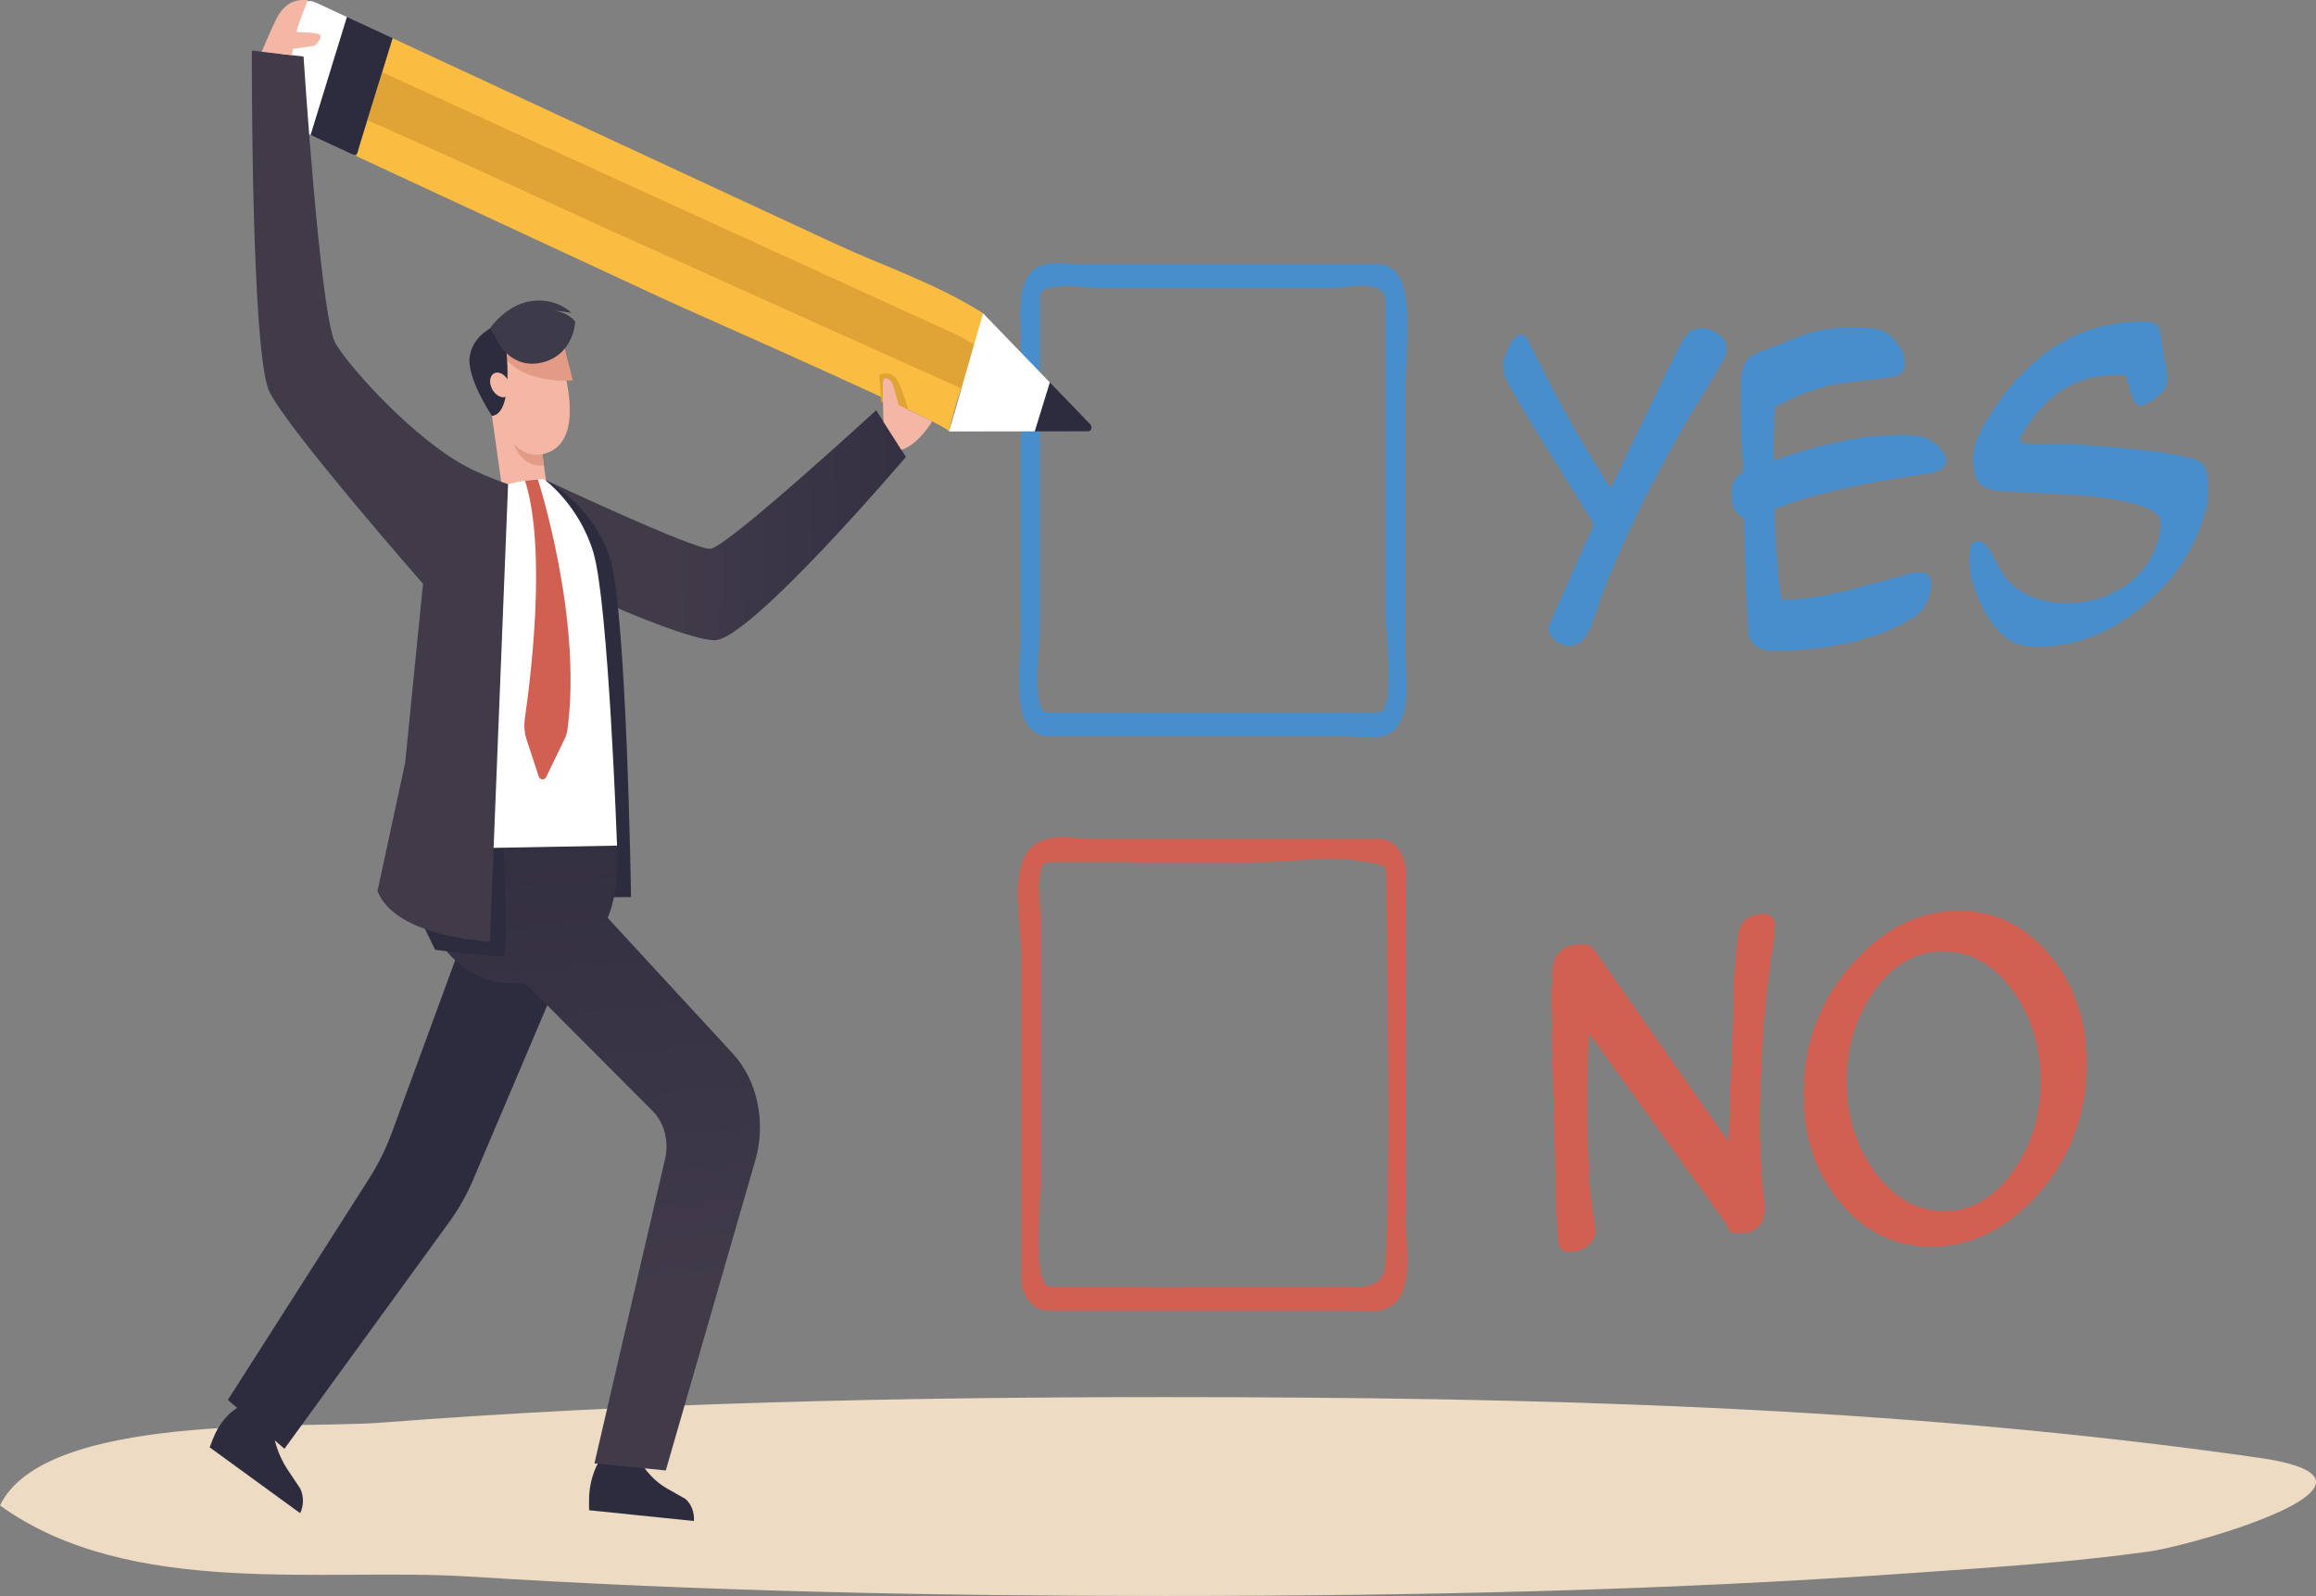 <svg width="148" height="102" viewBox="0 0 148 102" fill="none" xmlns="http://www.w3.org/2000/svg">
<rect x="0" y="0" width="148" height="102" fill="#808080" stroke="none"/>
<g clip-path="url(#clip0_3045_13639)">
<path d="M147.897 95.07C146.92 96.811 139.274 98.892 137.299 99.165C132.181 99.873 127.039 100.191 121.9 100.553C106.137 101.663 90.235 102 74.391 102C59.577 102 44.726 101.691 29.972 100.759C20.706 100.173 8.303 102.2 0 96.216C2.835 90.275 19.189 91.323 24.303 90.927C40.902 89.645 57.692 89.291 74.393 89.291C97.739 89.291 121.105 89.844 144.315 93.161C147.475 93.613 148.325 94.31 147.897 95.07Z" fill="#EDDBC3"/>
<path d="M88.118 47.092C87.381 47.2 86.473 47.042 85.831 47.042C82.501 47.042 79.171 47.042 75.841 47.042C72.868 47.042 69.894 47.042 66.919 47.042C66.248 47.042 65.639 46.534 65.388 45.77C64.899 44.277 65.242 41.947 65.242 40.368C65.242 38.323 65.242 36.278 65.242 34.234C65.242 30.144 65.242 26.055 65.242 21.966C65.242 20.77 65.039 19.275 65.47 18.125C66.124 16.375 67.812 16.889 69.101 16.889C70.643 16.889 72.186 16.889 73.728 16.889C77.319 16.889 80.91 16.889 84.502 16.889C85.706 16.889 86.91 16.889 88.115 16.889C88.922 16.889 89.537 17.595 89.735 18.536C90.153 20.514 89.792 23.283 89.792 25.352C89.792 27.861 89.792 30.371 89.792 32.881C89.792 35.7 89.792 38.519 89.792 41.338C89.792 43.019 90.355 46.159 88.674 46.938C88.507 47.014 88.319 47.063 88.118 47.092ZM66.929 18.434C66.903 18.442 66.876 18.451 66.85 18.461C66.735 18.501 66.614 18.556 66.542 18.674C66.468 18.798 66.465 18.964 66.465 19.118C66.461 23.725 66.462 28.332 66.463 32.94C66.464 35.244 66.465 37.547 66.465 39.851C66.465 40.741 66 44.881 66.666 45.434C66.791 45.537 66.953 45.541 67.104 45.541C73.988 45.544 80.873 45.547 87.757 45.547C87.964 45.547 88.183 45.544 88.361 45.415C89.049 44.915 88.57 40.368 88.57 39.384C88.57 37.159 88.571 34.936 88.57 32.711C88.57 28.263 88.57 23.814 88.57 19.366C88.57 17.706 86.224 18.392 85.326 18.392C83.654 18.392 81.982 18.392 80.311 18.392C76.967 18.392 73.624 18.392 70.28 18.392C69.173 18.392 68.019 18.086 66.929 18.434Z" fill="#488ECC"/>
<path d="M110.362 22.365C110.362 22.569 110.069 23.157 109.481 24.128C109.099 24.739 108.722 25.351 108.352 25.962C105.851 30.163 103.86 34.175 102.38 38C102.15 38.69 101.908 39.387 101.652 40.093C101.295 40.892 100.842 41.292 100.293 41.292C99.999 41.292 99.718 41.19 99.45 40.986C99.118 40.719 98.953 40.429 98.953 40.116C98.953 40.022 99.922 37.82 101.863 33.509L99.163 29.16C98.513 28.157 97.587 26.621 96.388 24.552C96.171 24.145 96.062 23.761 96.062 23.4C96.062 23.071 96.187 22.651 96.436 22.142C96.685 21.633 96.943 21.378 97.211 21.378C97.338 21.378 97.479 21.495 97.633 21.73C97.683 21.824 97.977 22.404 98.513 23.47C99.815 26.088 101.289 28.666 102.935 31.205C103.216 30.594 104.301 28.337 106.19 24.434C106.47 23.792 106.936 22.867 107.587 21.66C107.88 21.206 108.263 20.979 108.736 20.979C109.093 20.979 109.437 21.097 109.769 21.331C110.164 21.612 110.362 21.957 110.362 22.365Z" fill="#488ECC"/>
<path d="M124.373 29.465C124.373 29.888 123.939 30.163 123.072 30.289C118.834 30.884 115.606 31.637 113.386 32.545C113.436 34.536 113.583 36.464 113.826 38.329C115.025 38.329 116.403 38.141 117.961 37.764C119.326 37.404 120.691 37.035 122.057 36.659C122.287 36.597 122.478 36.565 122.632 36.565C123.155 36.565 123.417 36.84 123.417 37.389C123.417 37.749 123.318 38.122 123.12 38.505C122.921 38.89 122.696 39.168 122.44 39.34C121.368 40.093 119.907 40.68 118.057 41.104C116.474 41.433 114.917 41.598 113.386 41.598C112.607 41.598 112.09 41.339 111.835 40.822C111.682 40.493 111.554 37.922 111.452 33.11C110.916 32.874 110.648 32.373 110.648 31.605C110.648 30.9 110.891 30.43 111.376 30.194H111.395C111.306 28.596 111.261 26.911 111.261 25.139C111.261 24.371 111.273 23.964 111.299 23.916C111.35 23.462 111.503 23.117 111.759 22.882C111.886 22.741 112.212 22.576 112.735 22.388C113.564 22.075 114.388 21.753 115.204 21.424C116.161 21.11 117.016 20.953 117.769 20.953H118.573C119.274 20.938 119.759 20.97 120.027 21.047C120.5 21.173 120.905 21.47 121.243 21.941C121.581 22.411 121.751 22.843 121.751 23.234C121.751 23.768 121.362 24.073 120.583 24.151C118.656 24.355 117.437 24.511 116.927 24.621C115.919 24.857 114.751 25.319 113.423 26.008C113.359 27.09 113.327 28.235 113.327 29.44C116.364 28.343 119.102 27.795 121.539 27.795C122.011 27.795 122.382 27.826 122.65 27.888C122.982 27.936 123.339 28.108 123.722 28.406C124.156 28.768 124.373 29.121 124.373 29.465Z" fill="#488ECC"/>
<path d="M141.146 31.252C141.146 31.675 141.108 32.028 141.032 32.31C140.393 34.928 138.989 37.099 136.82 38.823C134.74 40.501 132.558 41.338 130.273 41.338C129.406 41.338 128.742 41.166 128.283 40.821C127.632 40.351 127.064 39.609 126.579 38.599C126.094 37.588 125.852 36.621 125.852 35.696C125.852 34.959 126.017 34.59 126.349 34.59C126.668 34.59 126.961 34.826 127.23 35.296C127.434 35.688 127.638 36.072 127.843 36.448C128.685 37.843 130.121 38.541 132.15 38.541C133.387 38.541 134.511 38.235 135.519 37.624C136.668 36.934 137.452 35.947 137.873 34.662C138.013 34.223 138.084 33.855 138.084 33.557C138.084 33.118 137.88 32.797 137.472 32.593C136.425 32.106 134.823 31.785 132.667 31.628C130.995 31.55 129.329 31.463 127.671 31.37C127.071 31.307 126.656 31.119 126.427 30.805C126.197 30.492 126.083 29.975 126.083 29.253C126.083 28.407 126.644 27.2 127.767 25.633C130.192 22.247 133.236 20.554 136.898 20.554C137.319 20.554 137.615 20.616 137.788 20.742C137.96 20.868 138.066 21.158 138.104 21.612C138.13 21.847 138.206 22.302 138.334 22.975C138.435 23.555 138.487 24.01 138.487 24.339C138.487 24.684 138.263 25.033 137.817 25.386C137.37 25.738 137 25.914 136.706 25.914C136.425 25.914 136.151 25.272 135.883 23.987C135.666 23.972 135.449 23.964 135.233 23.964C132.821 23.964 130.9 25.092 129.471 27.349C129.215 27.741 129.088 28.008 129.088 28.149C129.088 28.353 129.841 28.431 131.347 28.384H131.308C132.483 28.384 134.052 28.478 136.017 28.666C138.353 28.902 139.833 29.16 140.458 29.442C140.917 29.645 141.146 30.249 141.146 31.252Z" fill="#488ECC"/>
<path d="M88.137 83.754C87.432 83.883 86.635 83.758 85.995 83.758C84.516 83.758 83.037 83.758 81.559 83.758C78.053 83.758 74.547 83.758 71.042 83.758C69.676 83.758 68.31 83.758 66.943 83.758C66.018 83.758 65.265 82.833 65.265 81.697C65.265 74.839 65.265 67.983 65.265 61.125C65.265 59.276 64.77 57.307 65.221 55.486C65.854 52.926 68.066 53.604 69.777 53.604C71.39 53.604 73.003 53.604 74.616 53.604C78.113 53.604 81.611 53.604 85.108 53.604C86.118 53.604 87.127 53.604 88.137 53.604C89.062 53.604 89.815 54.528 89.815 55.666C89.815 63.001 89.815 70.336 89.815 77.671C89.815 79.212 90.179 81.035 89.641 82.498C89.342 83.313 88.778 83.638 88.137 83.754ZM66.946 55.13C66.856 55.152 66.771 55.187 66.692 55.245C66.228 55.593 66.489 58.189 66.489 58.826C66.489 60.521 66.489 62.218 66.489 63.913C66.489 67.866 66.489 71.818 66.489 75.77C66.489 76.935 65.909 82.242 67.139 82.246C71.517 82.26 75.896 82.264 80.273 82.257C82.462 82.253 84.651 82.26 86.84 82.238C88.841 82.217 88.548 80.796 88.615 78.669C88.855 71.09 88.616 63.503 88.593 55.922C88.592 55.781 88.59 55.632 88.529 55.513C88.443 55.343 88.267 55.285 88.108 55.245C85.449 54.577 82.692 55.108 80.007 55.108C75.787 55.109 71.566 55.108 67.346 55.098C67.213 55.098 67.076 55.1 66.946 55.13Z" fill="#D16053"/>
<path d="M113.437 59.34C113.437 59.483 113.378 59.948 113.261 60.731C112.74 64.106 112.48 67.728 112.48 71.597C112.48 73.053 112.512 74.284 112.577 75.291C112.59 75.466 112.629 75.795 112.694 76.275C112.745 76.674 112.772 77.002 112.772 77.258C112.772 78.298 112.206 78.817 111.073 78.817C110.591 78.817 110.364 78.65 110.39 78.314L101.543 66.032C101.465 67.583 101.426 69.063 101.426 70.47C101.426 73.013 101.517 75.115 101.699 76.778C101.712 76.875 101.764 77.194 101.855 77.738C101.921 78.138 101.953 78.466 101.953 78.722C101.953 79.106 101.757 79.426 101.366 79.682C101.028 79.922 100.695 80.041 100.371 80.041C99.954 80.041 99.694 79.849 99.589 79.466C99.524 79.274 99.433 76.795 99.316 72.03C99.2 67.616 99.141 64.978 99.141 64.114C99.141 62.675 99.192 61.796 99.297 61.476C99.531 60.725 100.136 60.349 101.113 60.349C101.451 60.349 101.699 60.461 101.855 60.685L110.468 72.99C110.481 72.447 110.559 70.272 110.703 66.466C110.742 65.378 110.774 64.275 110.8 63.156C110.852 61.86 110.936 60.765 111.054 59.87C111.158 58.895 111.724 58.407 112.753 58.407C113.209 58.405 113.437 58.716 113.437 59.34Z" fill="#D16053"/>
<path d="M133.354 67.999C133.354 71.166 132.331 73.924 130.288 76.275C128.27 78.546 125.965 79.681 123.374 79.681C121.108 79.681 119.188 78.746 117.613 76.875C116.038 75.004 115.25 72.686 115.25 69.919C115.25 66.737 116.272 63.987 118.316 61.667C120.308 59.364 122.606 58.214 125.21 58.214C127.476 58.214 129.399 59.153 130.981 61.032C132.563 62.91 133.354 65.233 133.354 67.999ZM130.405 69.127C130.405 66.92 129.819 64.994 128.647 63.346C127.424 61.651 125.926 60.803 124.156 60.803C122.424 60.803 120.946 61.667 119.722 63.394C118.576 65.057 118.003 66.968 118.003 69.126C118.003 71.317 118.601 73.236 119.8 74.883C121.01 76.561 122.501 77.402 124.272 77.402C126.003 77.402 127.468 76.538 128.666 74.811C129.825 73.18 130.405 71.285 130.405 69.127Z" fill="#D16053"/>
<path d="M40.846 93.366L41.195 93.838C41.602 94.387 42.094 94.829 42.643 95.141L43.789 95.79C44.17 96.104 44.383 96.647 44.344 97.209L37.644 96.52L37.641 95.924C37.635 94.903 37.919 93.911 38.443 93.119L40.846 93.366Z" fill="#2D2C3F"/>
<path d="M17.399 91.376L17.546 91.988C17.716 92.7 18.003 93.362 18.386 93.937L19.186 95.135C19.418 95.622 19.417 96.225 19.182 96.709L13.398 92.499L13.607 91.961C13.964 91.039 14.572 90.298 15.325 89.867L17.399 91.376Z" fill="#2D2C3F"/>
<path d="M32.135 53.072L25.066 72.321C24.669 73.401 24.167 74.419 23.573 75.351L14.562 89.469L18.178 92.592L28.732 78.069C29.322 77.257 29.828 76.357 30.239 75.391L37.576 58.12L32.135 53.072Z" fill="#2D2C3F"/>
<path d="M34.773 30.634C34.773 30.634 44.411 35.178 45.404 35.073C46.476 34.96 55.99 26.219 55.99 26.219L57.892 29.201C57.892 29.201 47.872 40.983 45.648 40.917C43.424 40.852 35.659 37.164 35.659 37.164L34.773 30.634Z" fill="url(#paint0_linear_3045_13639)"/>
<path d="M34.773 30.634C34.773 30.634 37.956 32.26 39.004 35.762C40.051 39.264 40.325 57.332 40.325 57.332L37.498 57.355L34.773 30.634Z" fill="#2D2C3F"/>
<path d="M46.847 67.357L38.836 58.664C39.227 57.676 39.445 56.565 39.438 55.391L39.431 54.044L26.648 54.147L26.673 55.6C26.742 59.637 29.438 62.859 32.725 62.833L33.463 62.827C33.493 62.827 33.522 62.824 33.551 62.823L41.725 71.029C42.455 71.761 42.76 72.955 42.502 74.067L37.987 93.527L42.547 93.977L48.274 74.13C48.967 71.726 48.402 69.045 46.847 67.357Z" fill="url(#paint1_linear_3045_13639)"/>
<path d="M32.141 53.072C32.141 53.072 32.53 60.881 32.167 61.059C31.804 61.237 27.809 60.702 27.809 60.702L26.43 57.893C26.43 57.893 27.555 52.764 27.737 52.808C27.918 52.852 32.141 53.072 32.141 53.072Z" fill="#2D2C3F"/>
<path d="M31.176 24.646C30.956 22.823 31.014 21.414 32.819 21.033C33.976 20.789 35.498 20.468 36.236 24.504C36.831 27.762 35.813 28.784 34.657 29.029L35.147 32.532L32.355 33.122L31.169 24.649L31.176 24.646Z" fill="#F4B7A5"/>
<path d="M36.605 24.308C36.605 24.308 33.14 24.672 31.945 22.377L32.53 21.61L35.897 21.524L36.605 24.308Z" fill="#E39B85"/>
<path d="M34.658 29.027C34.658 29.027 33.613 29.304 32.812 28.329C32.812 28.329 33.322 29.941 34.758 29.739L34.658 29.027Z" fill="#E39B85"/>
<path d="M32.309 21.944C32.309 21.944 32.918 26.402 31.443 26.584C31.443 26.584 29.755 24.108 30.03 22.694C30.306 21.279 31.746 20.781 31.746 20.781L32.309 21.944Z" fill="#2D2C3F"/>
<path d="M31.991 22.124C31.991 22.124 32.916 23.674 34.773 23.132C36.699 22.571 36.757 20.559 36.757 20.559C36.757 20.559 36.399 19.979 35.267 19.818L36.498 19.986C36.498 19.986 35.592 19.02 33.972 19.238C32.352 19.455 31.32 20.972 31.32 20.972L31.991 22.124Z" fill="#3D3A49"/>
<path d="M31.442 23.971C31.233 24.234 31.299 24.73 31.59 25.077C31.88 25.424 32.285 25.493 32.494 25.23C32.703 24.967 32.637 24.471 32.347 24.124C32.056 23.776 31.652 23.707 31.442 23.971Z" fill="#F4B7A5"/>
<path d="M39.431 54.045L26.734 54.272C28.772 40.654 30.945 31.424 30.945 31.424C32.667 30.81 33.829 30.61 34.774 30.634C34.774 30.634 37.006 32.252 37.922 35.319C38.877 38.514 39.431 54.045 39.431 54.045Z" fill="white"/>
<path d="M34.372 30.637C34.372 30.637 37.236 39.522 36.259 46.648C36.232 46.845 36.173 47.035 36.09 47.207L34.908 49.65C34.793 49.888 34.505 49.861 34.42 49.604L33.657 47.286C33.513 46.847 33.472 46.367 33.54 45.901C33.899 43.447 34.953 35.157 33.553 30.717L34.372 30.637Z" fill="#D16053"/>
<path d="M62.338 21.93C61.786 23.799 61.063 25.653 60.648 27.578C60.728 27.184 44.126 19.901 42.594 19.189C36.649 16.426 30.704 13.664 24.758 10.902C24.094 10.593 23.43 10.284 22.766 9.976C23.539 7.464 24.312 4.952 25.086 2.44C32.514 5.892 39.943 9.342 47.371 12.792C49.348 13.71 51.325 14.628 53.302 15.547C56.417 16.994 59.875 18.135 62.821 20.023C62.692 20.663 62.525 21.297 62.338 21.93Z" fill="#FABC41"/>
<path d="M22.609 7.354C22.663 7.194 37.265 13.94 38.471 14.485C46.21 17.981 53.954 21.459 61.696 24.943C61.703 24.946 61.851 25.013 61.851 25.012L62.743 22.117C62.515 22.243 61.455 21.538 61.237 21.439C59.975 20.866 58.714 20.289 57.453 19.714C54.062 18.166 50.672 16.615 47.282 15.064C39.801 11.641 32.317 8.224 24.834 4.807C24.771 4.778 23.572 4.229 23.572 4.23C23.572 4.231 22.61 7.354 22.609 7.354Z" fill="#E0A336"/>
<path d="M58.047 26.218C58.032 26.181 57.536 24.316 57.117 24.03C56.699 23.745 56.172 23.898 56.188 24.03C56.203 24.163 56.327 25.686 56.327 25.686L58.047 26.218Z" fill="#E0A336"/>
<path d="M22.741 9.875C22.866 9.817 22.88 9.592 22.974 9.285C23.499 7.583 24.027 5.884 24.55 4.182C24.58 4.086 25.087 2.44 25.087 2.44C24.841 2.326 22.164 1.083 22.164 1.083C22.164 1.083 19.846 8.612 19.844 8.619C19.843 8.62 21.439 9.362 21.584 9.429C21.875 9.564 22.164 9.703 22.456 9.833C22.592 9.893 22.68 9.904 22.741 9.875Z" fill="#2D2C3F"/>
<path d="M19.845 8.619L22.165 1.083L20.188 0.165C19.581 -0.117 18.95 0.217 18.621 0.884C18.17 1.799 17.893 2.823 17.621 3.833C17.396 4.672 16.924 5.694 17.089 6.592C17.328 7.889 18.968 8.212 19.845 8.619Z" fill="white"/>
<path d="M60.648 27.577L62.822 20.023L67.091 24.446L66.129 27.568L60.648 27.577Z" fill="white"/>
<path d="M66.133 27.569L67.094 24.445L69.677 27.121C69.823 27.271 69.736 27.563 69.546 27.563L66.133 27.569Z" fill="#2D2C3F"/>
<path d="M16.094 3.23L19.398 3.613C19.398 3.613 20.457 20.158 21.427 21.925C22.075 23.106 25.773 27.404 29.271 29.52C30.639 30.347 32.468 30.946 32.468 30.946L31.305 60.177C31.305 60.177 25.28 59.929 24.124 56.943L25.895 48.733L27.031 37.31C27.031 37.31 18.405 27.459 17.218 25.038C16.033 22.618 16.094 3.23 16.094 3.23Z" fill="#403A49"/>
<path d="M16.727 3.305C16.727 3.305 17.354 1.798 17.652 1.218C18.341 -0.119 19.227 0.003 19.667 0.003C19.69 0.003 18.88 1.961 18.969 2.027C19.058 2.092 20.44 2.027 20.488 2.289C20.535 2.552 20.106 2.922 20.106 2.922L18.722 3.122L18.66 3.528L16.727 3.305Z" fill="#F4B7A5"/>
<path d="M56.462 26.962C56.462 26.962 56.354 24.365 56.462 24.228C56.57 24.091 56.84 24.241 56.962 24.38C57.086 24.517 57.432 25.894 57.432 25.894L59.564 26.928C59.564 26.928 58.724 28.4 57.602 28.75L56.462 26.962Z" fill="#F4B7A5"/>
</g>
<defs>
<linearGradient id="paint0_linear_3045_13639" x1="34.948" y1="34.061" x2="65.244" y2="33.437" gradientUnits="userSpaceOnUse">
<stop offset="0.266" stop-color="#403A49"/>
<stop offset="0.848" stop-color="#322F41"/>
<stop offset="1" stop-color="#2D2C3F"/>
</linearGradient>
<linearGradient id="paint1_linear_3045_13639" x1="39.565" y1="96.892" x2="34.895" y2="44.19" gradientUnits="userSpaceOnUse">
<stop offset="0.266" stop-color="#403A49"/>
<stop offset="0.848" stop-color="#322F41"/>
<stop offset="1" stop-color="#2D2C3F"/>
</linearGradient>
<clipPath id="clip0_3045_13639">
<rect width="148" height="102" fill="white"/>
</clipPath>
</defs>
</svg>
